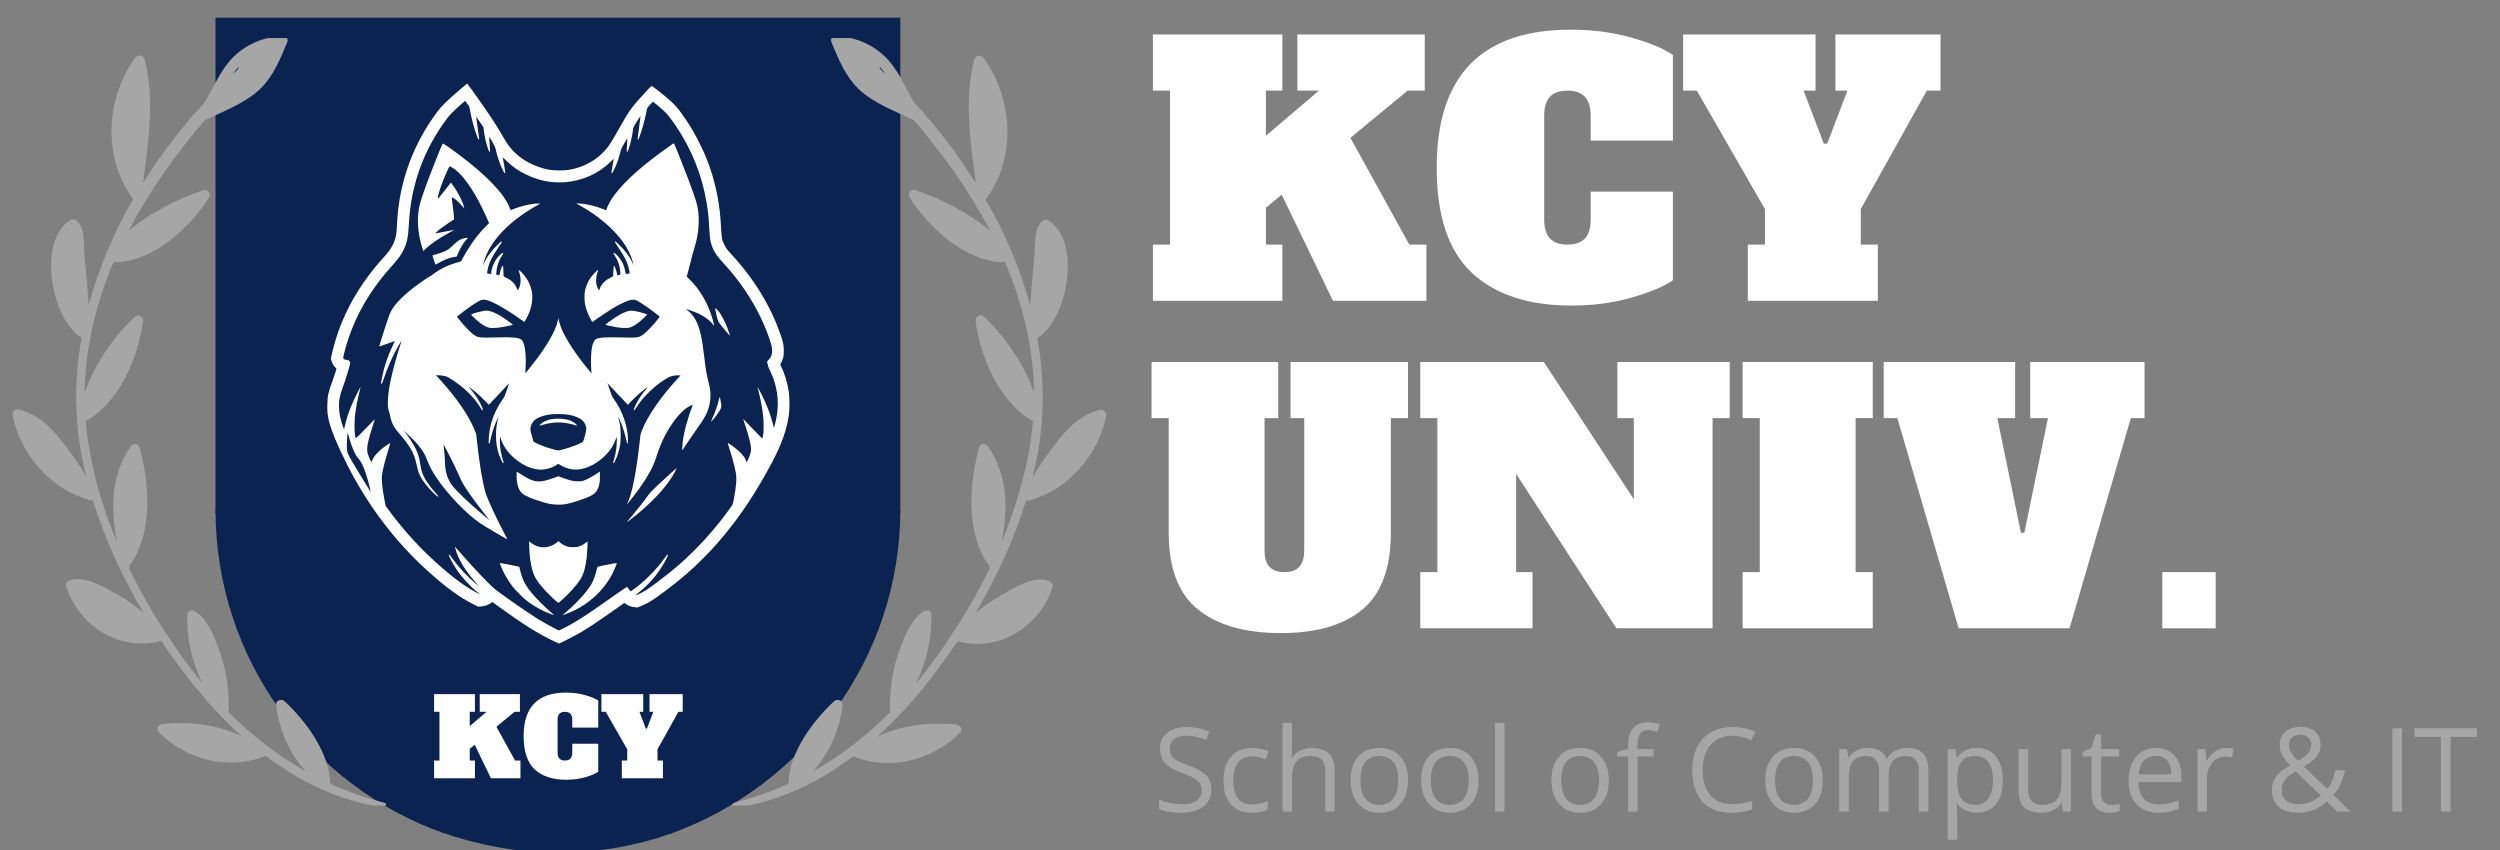 <svg xmlns="http://www.w3.org/2000/svg" xmlns:xlink="http://www.w3.org/1999/xlink" width="1000" zoomAndPan="magnify" viewBox="0 0 750 255" height="340" preserveAspectRatio="xMidYMid meet" version="1.0"><rect x="0" y="0" width="750" height="255" fill="#808080" stroke="none"/><defs><g/><clipPath id="65fb887e94"><path d="M 64.625 32 L 270.125 32 L 270.125 155 L 64.625 155 Z M 64.625 32 " clip-rule="nonzero"/></clipPath><clipPath id="e85d6f9a79"><path d="M 64.625 152 L 134 152 L 134 250 L 64.625 250 Z M 64.625 152 " clip-rule="nonzero"/></clipPath><clipPath id="00ad34f15e"><path d="M 200 152 L 270.125 152 L 270.125 251 L 200 251 Z M 200 152 " clip-rule="nonzero"/></clipPath><clipPath id="b5524db397"><path d="M 64.625 5.309 L 270.125 5.309 L 270.125 34 L 64.625 34 Z M 64.625 5.309 " clip-rule="nonzero"/></clipPath><clipPath id="2617d0ea92"><path d="M 3.484 11.422 L 116 11.422 L 116 241.672 L 3.484 241.672 Z M 3.484 11.422 " clip-rule="nonzero"/></clipPath><clipPath id="4b9addacd3"><path d="M 219 11.422 L 331.984 11.422 L 331.984 241.672 L 219 241.672 Z M 219 11.422 " clip-rule="nonzero"/></clipPath><clipPath id="137faf3431"><path d="M 98.145 25.062 L 236.895 25.062 L 236.895 193.062 L 98.145 193.062 Z M 98.145 25.062 " clip-rule="nonzero"/></clipPath></defs><g clip-path="url(#65fb887e94)"><path fill="#0a2351" d="M 64.656 32.828 L 270.094 32.828 L 270.094 154.133 L 64.656 154.133 Z M 64.656 32.828 " fill-opacity="1" fill-rule="nonzero"/></g><g clip-path="url(#e85d6f9a79)"><path fill="#0a2351" d="M 133.148 249.965 L 133.148 152.938 L 64.656 152.938 C 64.656 197.75 93.254 235.852 133.148 249.965 Z M 133.148 249.965 " fill-opacity="1" fill-rule="nonzero"/></g><path fill="#0a2351" d="M 201.602 152.938 L 132.41 152.938 L 132.41 249.676 C 143.133 253.465 155.379 255.809 167.375 255.809 C 179.375 255.809 190.918 253.75 201.602 249.965 Z M 201.602 152.938 " fill-opacity="1" fill-rule="nonzero"/><g clip-path="url(#00ad34f15e)"><path fill="#0a2351" d="M 270.094 152.938 L 200.863 152.938 L 200.863 250.211 C 240.758 236.098 270.094 197.75 270.094 152.938 Z M 270.094 152.938 " fill-opacity="1" fill-rule="nonzero"/></g><g clip-path="url(#b5524db397)"><path fill="#0a2351" d="M 64.656 4.602 L 270.094 4.602 L 270.094 33.855 L 64.656 33.855 Z M 64.656 4.602 " fill-opacity="1" fill-rule="nonzero"/></g><g clip-path="url(#2617d0ea92)"><path fill="#a6a6a6" d="M 115.301 240.812 C 109.723 239.438 104.406 237.531 99.355 235.238 C 99.289 235.105 99.223 234.973 99.094 234.844 L 99.027 234.777 C 98.766 225.723 91.742 216.273 85.375 210.367 C 84.523 209.582 82.688 210.039 82.816 211.418 C 83.734 218.766 86.688 225.918 91.676 231.367 C 83.145 226.574 75.469 220.539 68.445 213.52 C 68.578 213.32 68.641 213.059 68.641 212.797 C 68.707 206.695 67.855 200.789 65.754 195.016 C 64.246 190.883 62.277 185.434 58.207 183.27 C 57.289 182.812 56.172 183.402 56.172 184.449 C 56.043 191.602 57.551 198.754 60.832 205.055 C 59.652 203.676 58.535 202.234 57.422 200.789 C 50.332 191.473 43.969 181.301 38.785 170.672 C 38.848 170.539 38.914 170.344 38.848 170.148 C 38.785 169.949 38.785 169.754 38.719 169.555 C 38.914 169.492 39.176 169.359 39.309 169.098 C 45.871 159.387 44.82 144.953 41.867 134.191 C 41.539 132.945 39.898 132.879 39.242 133.863 C 33.207 142.656 33.141 152.758 35.109 162.602 C 31.629 154.398 28.941 145.871 27.234 137.145 C 26.512 133.469 25.988 129.793 25.723 126.184 C 25.922 126.184 26.184 126.121 26.379 125.988 C 36.027 120.148 41.41 107.156 42.918 96.461 C 43.113 95.086 41.605 93.902 40.426 95.02 C 33.73 101.449 28.48 109.125 25.395 117.785 C 25.594 104.074 28.809 90.887 34.191 78.352 C 34.387 78.551 34.715 78.68 35.043 78.68 C 46.328 78.156 57.027 68.246 62.734 59.191 C 63.391 58.145 62.277 56.633 61.094 57.027 C 52.891 59.785 45.344 63.719 38.652 69.102 C 44.82 57.289 52.695 46.203 61.488 36.031 L 61.555 36.031 C 67.133 33.277 73.629 30.98 78.156 26.582 C 82.031 22.777 84.129 17.594 86.164 12.672 C 86.82 11.098 84.852 10.246 83.672 10.965 C 83.539 10.902 83.473 10.902 83.277 10.902 C 78.223 11.492 73.762 13.461 70.086 17.004 C 66.082 20.941 64.18 26.254 61.227 30.914 C 54.469 38.195 48.297 46.266 42.918 54.863 C 44.492 42.723 46.527 29.73 43.375 17.789 C 42.984 16.348 41.211 16.348 40.488 17.398 C 31.695 29.73 30.711 47.316 39.965 59.719 C 34.125 69.824 29.531 80.648 26.578 91.672 C 26.316 86.949 25.922 82.289 25.395 77.633 C 25.066 74.547 25.723 68.379 23.035 66.215 C 22.508 65.754 21.785 65.625 21.195 65.953 C 11.023 72.121 15.422 95.609 24.215 101.121 C 24.281 101.188 24.348 101.188 24.477 101.188 C 22.969 109.715 22.441 118.312 23.164 126.973 L 23.164 127.039 C 23.164 127.168 23.164 127.301 23.23 127.434 C 23.492 130.516 23.887 133.535 24.477 136.617 C 24.871 138.785 25.395 140.883 25.922 142.984 C 23.559 138.98 20.605 134.977 17.848 131.5 C 14.633 127.434 10.828 124.219 5.707 122.84 C 4.527 122.512 3.609 123.562 3.805 124.742 C 6.301 136.551 15.223 146.855 27.035 150.07 C 27.363 150.133 27.629 150.07 27.824 149.938 C 31.434 161.684 36.684 173.102 42.984 183.73 C 40.426 181.629 37.734 179.727 34.848 178.152 C 30.973 175.988 25.527 172.641 21 174.086 C 20.211 174.348 19.621 175.199 19.883 175.988 C 23.754 187.93 35.961 195.605 48.297 192.258 L 48.363 192.258 C 51.055 196.328 53.941 200.266 56.895 204.004 C 61.555 209.977 66.805 215.75 72.578 220.934 C 65.359 217.258 56.305 216.406 48.758 217.191 C 47.512 217.324 46.723 218.766 47.707 219.75 C 55.91 227.887 68.379 231.168 79.34 226.902 C 79.469 226.84 79.535 226.773 79.602 226.707 C 90.035 234.582 101.914 240.355 115.039 242.191 C 115.828 242.453 116.285 241.078 115.301 240.812 Z M 71.727 19.891 C 71.531 20.285 71.398 20.613 71.203 21.004 C 70.742 21.398 70.281 21.793 69.824 22.254 C 70.414 21.398 71.07 20.613 71.727 19.891 Z M 71.727 19.891 " fill-opacity="1" fill-rule="nonzero"/></g><g clip-path="url(#4b9addacd3)"><path fill="#a6a6a6" d="M 220.629 242.324 C 233.754 240.484 245.633 234.711 256.066 226.84 C 256.133 226.902 256.266 226.969 256.328 227.035 C 267.289 231.301 279.758 228.02 287.961 219.883 C 288.945 218.898 288.156 217.457 286.91 217.324 C 279.43 216.602 270.309 217.457 263.09 221.062 C 268.863 215.879 274.113 210.172 278.773 204.137 C 281.727 200.328 284.547 196.395 287.305 192.391 L 287.371 192.391 C 299.707 195.672 311.914 188.059 315.785 176.117 C 316.047 175.266 315.457 174.477 314.672 174.215 C 310.141 172.707 304.695 176.051 300.824 178.285 C 297.938 179.922 295.246 181.762 292.688 183.859 C 298.984 173.164 304.234 161.812 307.844 150.07 C 308.043 150.199 308.305 150.266 308.633 150.199 C 320.445 146.984 329.371 136.684 331.863 124.875 C 332.125 123.758 331.141 122.707 329.961 122.969 C 324.844 124.281 321.102 127.496 317.82 131.633 C 315.062 135.109 312.109 139.113 309.75 143.113 C 310.273 141.016 310.734 138.848 311.191 136.75 C 311.781 133.664 312.176 130.648 312.438 127.562 C 312.504 127.434 312.504 127.301 312.504 127.168 L 312.504 127.105 C 313.227 118.508 312.703 109.848 311.191 101.316 C 311.258 101.316 311.324 101.254 311.453 101.254 C 320.25 95.742 324.645 72.25 314.473 66.082 C 313.883 65.688 313.16 65.887 312.637 66.344 C 309.945 68.574 310.602 74.68 310.273 77.762 C 309.75 82.422 309.355 87.145 309.094 91.805 C 306.141 80.715 301.48 69.953 295.703 59.848 C 304.957 47.449 303.973 29.863 295.18 17.461 C 294.457 16.414 292.621 16.414 292.293 17.855 C 289.141 29.797 291.176 42.789 292.75 54.93 C 287.371 46.332 281.203 38.262 274.375 30.914 C 271.488 26.254 269.586 20.941 265.516 17.004 C 261.844 13.461 257.379 11.492 252.328 10.902 C 252.195 10.902 252.062 10.902 251.934 10.965 C 250.75 10.246 248.848 11.098 249.438 12.672 C 251.473 17.594 253.574 22.777 257.445 26.582 C 261.973 30.98 268.469 33.277 274.047 36.031 L 274.113 36.031 C 282.906 46.203 290.781 57.289 296.953 69.102 C 290.258 63.719 282.711 59.785 274.508 57.027 C 273.262 56.633 272.211 58.145 272.867 59.191 C 278.512 68.184 289.273 78.156 300.562 78.68 C 300.891 78.68 301.152 78.551 301.414 78.352 C 306.73 90.887 310.012 104.074 310.207 117.785 C 307.125 109.125 301.875 101.449 295.18 95.02 C 294 93.902 292.488 95.086 292.688 96.461 C 294.195 107.156 299.578 120.148 309.223 125.988 C 309.484 126.121 309.684 126.184 309.879 126.184 C 309.617 129.793 309.094 133.469 308.371 137.145 C 306.598 145.805 303.906 154.336 300.496 162.602 C 302.465 152.695 302.398 142.656 296.359 133.863 C 295.703 132.879 294.062 132.945 293.734 134.191 C 290.781 144.953 289.734 159.453 296.297 169.098 C 296.492 169.359 296.688 169.492 296.887 169.555 C 296.82 169.754 296.82 169.949 296.754 170.148 C 296.688 170.344 296.754 170.539 296.82 170.672 C 291.637 181.367 285.203 191.473 278.184 200.789 C 277.066 202.234 275.953 203.676 274.77 205.055 C 277.984 198.754 279.496 191.602 279.43 184.449 C 279.43 183.402 278.312 182.812 277.395 183.27 C 273.391 185.434 271.422 190.883 269.848 195.016 C 267.75 200.723 266.895 206.695 266.961 212.797 C 266.961 213.059 267.027 213.32 267.156 213.52 C 260.203 220.539 252.457 226.574 243.926 231.367 C 248.914 225.918 251.934 218.766 252.785 211.418 C 252.984 210.039 251.078 209.582 250.227 210.367 C 243.859 216.273 236.84 225.723 236.578 234.777 L 236.512 234.844 C 236.379 234.973 236.312 235.105 236.25 235.238 C 231.195 237.531 225.879 239.371 220.301 240.812 C 219.188 241.078 219.645 242.453 220.629 242.324 Z M 265.648 22.188 C 265.188 21.793 264.73 21.398 264.27 20.941 C 264.074 20.547 263.941 20.219 263.746 19.891 C 264.402 20.613 265.059 21.398 265.648 22.188 Z M 265.648 22.188 " fill-opacity="1" fill-rule="nonzero"/></g><g clip-path="url(#137faf3431)"><path fill="#ffffff" d="M 138.137 26.746 C 133.945 30.344 132.48 31.789 131.059 33.703 C 124.195 42.973 120.223 53.441 119.262 64.785 C 119.211 65.355 119.133 66.652 119.082 67.672 C 118.988 69.684 118.859 70.652 118.516 71.785 C 118.055 73.324 117.121 74.93 115.895 76.312 C 114.172 78.238 113.023 79.57 112.27 80.504 C 109.039 84.488 106.117 89.051 104.098 93.277 C 101.867 97.906 100.551 101.77 99.316 107.215 C 99.246 107.5 99.273 107.68 99.461 108.246 C 99.777 109.199 99.984 109.562 100.496 110.129 L 100.941 110.617 L 100.574 111.836 C 100.367 112.508 100.035 113.52 99.82 114.086 C 98.469 117.754 98.262 118.656 98.203 121.285 C 98.148 123.312 98.219 124.137 98.578 125.855 C 99.152 128.652 101.27 133.758 104.336 139.77 C 110.488 151.809 118.465 162.34 128.062 171.059 C 133.648 176.133 137.836 179.199 142.062 181.305 L 143.457 182 L 144.176 181.949 C 145.41 181.855 146.312 181.562 147.203 180.945 L 147.699 180.609 L 149.523 181.922 C 156.969 187.316 161.383 190.082 166.25 192.41 C 167.004 192.77 167.672 193.062 167.73 193.062 C 167.91 193.062 172.297 190.82 173.66 190.031 C 176.195 188.57 178.434 187.094 183.383 183.633 C 185.176 182.379 186.785 181.246 186.965 181.117 L 187.301 180.883 L 187.91 181.297 C 188.715 181.828 189.332 182.051 190.367 182.164 L 191.215 182.258 L 192.312 181.812 C 194.445 180.961 195.918 180.035 199.785 177.129 C 204.512 173.574 207.555 170.938 211.316 167.117 C 213.543 164.848 214.461 163.852 216.25 161.758 C 221.984 155.031 226.902 147.637 231.727 138.48 C 234.586 133.051 236.094 128.723 236.695 124.223 C 236.891 122.695 236.891 119.414 236.688 117.875 C 236.336 115.152 235.445 112.164 234.355 110 L 234.055 109.391 L 234.441 108.609 C 235.039 107.379 235.137 106.934 235.137 105.285 C 235.137 103.602 234.988 102.844 234.285 100.758 C 231.281 91.895 226.277 83.691 219.223 76.074 C 218.102 74.863 217.758 74.398 217.27 73.375 C 216.559 71.926 216.473 71.367 216.242 67.148 C 215.969 62.105 215.113 57.211 213.629 52.316 C 212.723 49.293 211.625 46.543 210.074 43.398 C 208.523 40.258 207.527 38.523 205.754 35.887 C 203.434 32.422 202.293 31.145 199.355 28.723 C 197.746 27.391 195.688 25.82 195.516 25.785 C 195.43 25.777 195.035 26.129 194.531 26.676 C 189.605 31.977 188.801 33.066 185.91 38.246 C 184.516 40.754 183.246 42.875 182.613 43.777 C 181.996 44.656 180.473 46.262 179.59 46.973 C 176.949 49.102 173.926 50.434 170.488 50.977 C 169.051 51.199 166.207 51.172 164.793 50.926 C 161.543 50.348 158.039 48.785 155.719 46.887 C 153.629 45.18 152.281 43.512 150.699 40.652 C 149.496 38.496 147.434 35.309 144.691 31.367 C 142.984 28.91 140.219 25.07 140.148 25.062 C 140.125 25.062 139.215 25.82 138.137 26.746 Z M 140.262 31.23 L 140.777 31.941 L 141.109 33.602 C 141.605 36.117 142.113 38.023 142.891 40.266 C 143.391 41.707 143.477 41.898 143.629 41.848 C 143.699 41.812 143.758 41.727 143.758 41.648 C 143.758 41.562 143.57 40.145 143.328 38.496 C 143.098 36.848 142.891 35.395 142.875 35.266 C 142.859 35.137 142.875 35.051 142.91 35.078 C 142.953 35.102 143.441 35.809 144.008 36.648 L 145.035 38.18 L 145.172 39.285 C 145.43 41.34 145.906 43.348 146.508 44.91 C 146.703 45.438 146.789 45.566 146.91 45.531 C 147.047 45.496 147.055 45.41 146.961 44.277 C 146.781 41.965 146.738 40.996 146.824 41.082 C 146.867 41.125 147.27 41.805 147.715 42.586 C 148.395 43.754 148.555 44.121 148.676 44.688 C 149.172 46.992 150.02 49.422 150.93 51.191 C 151.281 51.887 151.469 52.074 151.59 51.867 C 151.633 51.809 151.008 48.074 150.836 47.281 C 150.809 47.195 151.305 47.617 151.922 48.227 C 153.703 49.973 155.383 51.156 157.594 52.246 C 161.406 54.121 165.023 54.891 169 54.688 C 174.344 54.41 179.398 52.223 183.145 48.555 C 183.676 48.031 184.113 47.645 184.113 47.695 C 184.105 47.738 183.941 48.691 183.734 49.801 C 183.383 51.738 183.367 51.938 183.617 51.945 C 183.711 51.945 184.234 50.957 184.68 49.93 C 185.211 48.691 185.75 47.066 186.094 45.703 C 186.324 44.738 186.426 44.484 186.941 43.613 C 187.258 43.074 187.668 42.359 187.848 42.043 C 188.062 41.664 188.191 41.512 188.207 41.605 C 188.227 41.684 188.176 42.574 188.098 43.598 C 187.977 45.125 187.977 45.453 188.07 45.512 C 188.234 45.617 188.285 45.531 188.621 44.594 C 189.195 42.988 189.699 40.719 189.906 38.812 C 189.949 38.34 190.043 38.117 190.523 37.312 C 191.301 35.98 192.113 34.793 192.148 34.949 C 192.156 35.016 191.961 36.582 191.695 38.418 C 191.234 41.707 191.223 41.887 191.488 41.898 C 191.516 41.898 191.668 41.52 191.84 41.055 C 192.664 38.824 193.398 36.168 193.879 33.754 C 194.016 33.023 194.188 32.363 194.258 32.27 C 194.316 32.176 194.703 31.738 195.113 31.289 C 195.801 30.543 195.875 30.484 196.031 30.594 C 196.504 30.922 198.574 32.699 199.348 33.438 C 200.273 34.32 201.273 35.594 202.73 37.73 C 207.477 44.723 210.621 52.59 212 60.922 C 212.445 63.629 212.66 65.73 212.816 69.082 C 212.926 71.57 213.176 72.879 213.801 74.391 C 214.41 75.824 215.164 76.906 216.844 78.734 C 218.957 81.055 220.426 82.824 222.043 85.016 C 225.805 90.105 228.898 95.957 230.859 101.711 C 231.383 103.25 231.59 104.074 231.641 104.941 C 231.715 106.176 231.398 107.098 230.586 107.953 L 230.121 108.438 L 230.293 109.262 C 230.406 109.82 230.586 110.336 230.832 110.84 C 233.445 116.062 234.004 121.414 232.523 127.133 C 232.246 128.207 232.102 128.586 232.094 128.242 C 232.094 127.848 231.406 125.383 230.953 124.094 C 230.184 121.938 229.113 119.516 227.957 117.336 C 227.578 116.613 227.254 116.027 227.242 116.047 C 227.234 116.055 227.371 116.648 227.562 117.352 C 228.223 119.875 228.793 123.055 229 125.297 C 229.113 126.516 229.121 129.152 229.008 130.02 C 228.898 130.895 228.75 131.566 228.676 131.566 C 228.648 131.566 227.348 130.234 225.797 128.613 C 224.238 126.988 222.961 125.664 222.953 125.676 C 222.934 125.691 223.156 126.387 223.449 127.238 C 224.555 130.535 225.215 133.086 225.289 134.398 C 225.344 135.113 225.316 135.328 225.117 136.074 C 224.922 136.812 224.082 138.773 223.996 138.688 C 223.98 138.668 223.895 138.43 223.801 138.152 C 223.527 137.379 222.918 136.555 221.871 135.551 C 221.008 134.719 219.543 133.586 218.609 133.027 C 218.324 132.855 218.281 132.848 218.324 132.965 C 218.418 133.223 219.395 136.383 219.66 137.32 C 220.039 138.652 220.57 140.852 220.75 141.828 C 221.074 143.652 220.871 146.141 220.047 150.281 C 219.84 151.32 219.824 151.363 219.309 152.086 C 215.805 156.98 212.363 161.059 208.359 165.062 C 204.812 168.609 202.09 170.953 197.359 174.512 C 194.609 176.582 193.504 177.312 192.125 177.988 C 190.41 178.832 190.316 178.805 191.566 177.801 C 193.605 176.168 195.277 174.492 196.77 172.578 C 198.07 170.902 199.449 168.695 200.168 167.105 C 200.426 166.539 200.453 166.445 200.332 166.402 C 200.168 166.336 200.211 166.281 199.484 167.297 C 197.992 169.375 196.629 170.953 194.762 172.801 C 192.965 174.578 191.387 175.902 189.742 177.035 L 189.152 177.43 L 188.832 176.941 C 188.652 176.668 188.414 176.355 188.293 176.246 L 188.09 176.059 L 186.418 177.184 C 185.5 177.809 184.199 178.711 183.512 179.191 C 182.828 179.672 181.344 180.711 180.215 181.512 C 176.562 184.078 173.617 185.984 170.961 187.496 C 169.898 188.098 167.852 189.113 167.688 189.113 C 167.355 189.113 163.191 186.828 160.766 185.316 C 157.559 183.305 149.387 177.57 148.008 176.348 C 146.293 174.844 142 170.285 138.41 166.18 C 137.562 165.207 136.793 164.324 136.68 164.211 L 136.492 164.016 L 136.613 164.531 C 137.297 167.504 139.695 171.453 143.012 175.07 C 143.449 175.543 143.688 175.844 143.543 175.738 C 142.18 174.77 139.062 171.738 137.59 169.957 C 137.102 169.367 136.355 168.422 135.945 167.855 C 134.777 166.273 134.797 166.293 134.668 166.41 C 134.488 166.59 135.668 168.875 136.93 170.773 C 138.504 173.145 140.938 175.809 143.082 177.516 C 143.57 177.902 143.988 178.238 144.008 178.266 C 144.125 178.367 143.293 177.965 142.457 177.508 C 138.711 175.465 134.461 172.176 129.207 167.27 C 124.738 163.098 120.145 157.883 116.477 152.84 L 115.688 151.742 L 115.328 149.879 C 114.637 146.262 114.402 143.883 114.617 142.379 C 114.859 140.723 115.57 137.922 116.605 134.59 C 116.898 133.672 117.109 132.914 117.094 132.898 C 117.078 132.879 116.656 133.137 116.168 133.465 C 113.727 135.121 112.125 136.781 111.66 138.164 C 111.523 138.559 111.457 138.668 111.387 138.59 C 111.184 138.324 110.684 137.207 110.43 136.418 C 110.188 135.688 110.145 135.441 110.145 134.742 C 110.145 133.465 110.652 131.367 111.84 127.727 C 112.191 126.652 112.469 125.762 112.449 125.75 C 112.441 125.734 111.164 127.039 109.613 128.652 C 108.07 130.262 106.777 131.547 106.734 131.504 C 106.699 131.473 106.598 131.066 106.512 130.621 C 106.309 129.488 106.309 126.258 106.512 124.523 C 106.797 122.223 107.266 119.738 107.898 117.316 C 108.062 116.68 108.184 116.148 108.164 116.133 C 108.125 116.078 107.105 118.02 106.477 119.344 C 104.758 122.996 103.961 125.312 103.258 128.645 C 103.223 128.836 103.195 128.809 103.051 128.43 C 102.133 126.043 101.688 123.906 101.688 121.859 C 101.688 119.91 101.973 118.52 102.871 116.105 C 103.402 114.672 103.82 113.355 104.559 110.891 C 105.062 109.184 105.117 108.941 105.031 108.684 C 104.875 108.211 104.617 108.039 103.926 107.953 C 102.844 107.816 102.812 107.723 103.238 106.004 C 105.578 96.625 110.109 88.207 116.992 80.438 C 119.672 77.414 120.266 76.621 121.051 75.008 C 122.125 72.809 122.457 71.16 122.68 66.977 C 123.297 55.449 127.109 44.922 134.031 35.66 C 135.027 34.332 135.695 33.652 138.359 31.266 C 139.406 30.328 139.523 30.242 139.629 30.371 C 139.695 30.449 139.98 30.836 140.262 31.23 Z M 104.645 130.922 C 105.039 132.477 105.777 134.547 106.359 135.738 C 106.797 136.625 107.043 137.012 107.523 137.543 C 108.348 138.461 109.031 139.855 109.77 142.113 C 110.309 143.746 111.242 147.285 111.184 147.457 C 111.156 147.543 111.027 147.336 108.473 143.16 C 106.082 139.254 104.781 137.02 104.438 136.254 C 104.141 135.57 104.043 134.934 104.043 133.5 C 104.055 132.062 104.234 129.789 104.344 129.91 C 104.379 129.941 104.508 130.398 104.645 130.922 Z M 104.645 130.922 " fill-opacity="1" fill-rule="nonzero"/></g><path fill="#ffffff" d="M 201.461 43.418 C 193.254 49.145 187.625 54.086 184.387 58.414 C 183.289 59.875 182.27 61.703 181.969 62.734 L 181.867 63.094 L 181.336 62.871 C 178.766 61.816 175.543 61.051 173.652 61.051 L 172.855 61.051 L 174.141 61.762 C 177.832 63.824 181.027 66.203 183.727 68.91 C 186.812 71.992 188.773 75.051 189.75 78.27 C 190.145 79.551 190.16 79.844 189.809 79 C 189.012 77.102 187.496 75.078 185.297 72.996 C 184.754 72.484 184.602 72.387 184.508 72.465 C 184.402 72.551 184.582 72.867 185.594 74.391 C 187.379 77.059 188.004 78.281 188.516 80.039 C 188.695 80.668 188.945 82.016 188.887 82.059 C 188.875 82.066 188.609 82.102 188.293 82.137 L 187.719 82.188 L 187.668 81.863 C 187.402 80.082 186.75 78.52 185.785 77.309 C 185.285 76.684 184.352 75.824 184.172 75.824 C 183.984 75.824 184.051 76.125 184.344 76.57 C 185.406 78.16 186.023 79.965 186.102 81.742 L 186.125 82.379 L 185.656 82.488 C 185.398 82.547 185.184 82.59 185.184 82.582 C 185.176 82.574 185.113 82.258 185.039 81.879 C 184.84 80.891 184.395 79.758 184.215 79.793 C 184.086 79.816 184.062 80.016 184.02 81.234 C 183.992 82.016 183.957 82.719 183.949 82.797 C 183.941 82.891 183.684 83.062 183.223 83.277 C 182.234 83.742 181.578 84.215 180.969 84.875 C 180.453 85.441 179.965 86.293 179.863 86.809 C 179.828 86.953 179.777 87.074 179.734 87.074 C 179.613 87.074 179.219 86.328 179.051 85.77 C 178.688 84.609 178.766 83.055 179.273 81.586 C 179.391 81.234 179.469 80.934 179.441 80.91 C 179.426 80.883 179.008 81.27 178.52 81.758 C 176.848 83.441 175.828 85.348 175.449 87.504 C 175.289 88.422 175.312 90.211 175.5 91.199 C 175.793 92.742 176.547 94.711 177.395 96.102 L 177.703 96.609 L 178.227 96.223 C 179.383 95.379 182.598 93.242 183.77 92.527 C 185.398 91.551 187.539 90.484 188.543 90.168 C 189.117 89.977 189.512 89.91 189.949 89.91 C 190.496 89.91 190.625 89.945 191.25 90.27 C 192.52 90.93 195.371 92.914 197.289 94.48 L 197.906 94.984 L 197.633 95.379 C 196.492 96.977 194.051 99.59 193.016 100.328 C 191.625 101.309 191.277 101.359 186.324 101.23 C 181.586 101.102 179.484 101.254 178.699 101.789 C 178.277 102.07 177.816 103.066 177.602 104.125 C 177.277 105.801 177.191 108.66 177.402 111.34 L 177.457 112.027 L 177.086 111.598 C 176.883 111.355 176.203 110.531 175.586 109.75 C 172.109 105.387 169.48 101.23 168.312 98.25 C 167.961 97.355 167.586 96.016 167.566 95.621 L 167.559 95.363 L 167.48 95.621 C 167.449 95.758 167.328 96.207 167.234 96.609 C 166.574 99.297 164.348 103.25 160.887 107.859 C 159.609 109.562 157.637 112.008 157.586 111.965 C 157.578 111.949 157.594 111.449 157.637 110.867 C 157.938 106.742 157.492 103.008 156.582 102.039 C 155.883 101.273 153.844 101.074 148.426 101.23 C 144.664 101.34 143.707 101.289 142.953 100.91 C 142.66 100.766 142.18 100.457 141.871 100.227 C 141.066 99.613 139.148 97.613 138.035 96.223 L 137.074 95.02 L 137.355 94.781 C 137.898 94.297 140.648 92.246 141.617 91.594 C 142.156 91.223 142.984 90.707 143.457 90.441 C 144.238 89.996 144.367 89.953 144.914 89.926 C 145.652 89.883 146.285 90.039 147.512 90.562 C 149.602 91.457 153.035 93.535 156.215 95.828 C 156.816 96.266 157.32 96.609 157.336 96.59 C 157.355 96.574 157.594 96.152 157.867 95.648 C 159.336 93.02 159.941 90.246 159.602 87.797 C 159.273 85.461 157.988 83.062 156.18 81.449 C 155.477 80.812 155.488 80.805 155.754 81.648 C 156.105 82.738 156.207 83.449 156.164 84.445 C 156.113 85.398 155.898 86.191 155.52 86.773 L 155.297 87.109 L 155.211 86.902 C 155.172 86.781 154.98 86.371 154.793 85.977 C 154.246 84.816 153.141 83.855 151.613 83.203 C 151.262 83.055 151.109 82.934 151.066 82.789 C 151.039 82.676 151.016 81.98 151.008 81.242 C 150.996 80.008 150.965 79.781 150.766 79.773 C 150.594 79.773 150.098 81.113 149.918 82.078 C 149.84 82.488 149.789 82.609 149.695 82.574 C 149.625 82.539 149.414 82.496 149.223 82.461 L 148.871 82.41 L 148.926 81.535 C 149.027 79.93 149.617 78.176 150.543 76.75 C 150.945 76.133 151.008 75.988 150.91 75.91 C 150.758 75.781 150.336 76.098 149.523 76.973 C 148.883 77.672 148.316 78.59 147.906 79.637 C 147.613 80.359 147.355 81.449 147.355 81.93 L 147.355 82.207 L 146.91 82.145 C 146.66 82.121 146.387 82.094 146.312 82.094 C 146.105 82.094 146.113 81.672 146.32 80.719 C 146.766 78.719 147.605 77.035 149.617 74.062 C 150.707 72.465 150.637 72.602 150.484 72.473 C 150.379 72.387 150.168 72.551 149.23 73.469 C 147.168 75.496 145.84 77.371 145.066 79.301 C 144.828 79.922 144.871 79.578 145.188 78.484 C 146.945 72.344 152.824 66.188 161.492 61.41 L 162.137 61.051 L 161.32 61.051 C 159.516 61.051 156.293 61.797 153.945 62.77 C 153.609 62.914 153.285 63.027 153.234 63.027 C 153.184 63.027 153.012 62.676 152.848 62.254 C 151.355 58.258 146.062 52.695 137.973 46.613 C 135.051 44.414 132.91 42.945 132.801 43.066 C 132.602 43.281 129.348 51.473 128.008 55.125 C 125.988 60.629 125.617 62.012 125.422 64.742 C 125.207 67.648 125.68 71.211 126.68 74.348 L 126.988 75.316 L 127.598 74.723 C 129.105 73.254 131.609 71.539 134.719 69.836 C 136.527 68.848 136.379 68.934 136.133 68.988 C 136.012 69.004 134.762 69.246 133.348 69.512 C 131.934 69.777 130.719 70.008 130.648 70.035 C 130.578 70.059 130.734 69.863 130.992 69.598 C 131.609 68.961 133.004 67.914 134.762 66.762 C 135.539 66.246 136.191 65.816 136.211 65.801 C 136.293 65.738 135.953 62.477 135.566 59.652 C 135.488 59.137 135.582 59.125 136.312 59.598 C 136.98 60.039 138.016 61.023 138.77 61.953 C 139.285 62.59 139.32 62.621 139.258 62.34 C 138.906 60.629 137.355 57.57 135.754 55.441 L 135.258 54.781 L 133.32 57.27 C 131.875 59.125 131.367 59.719 131.352 59.59 C 131.281 59.168 131.684 57.633 132.371 55.656 C 133.047 53.723 134.719 49.887 134.891 49.887 C 135.043 49.887 136.293 50.633 136.715 50.977 C 139.688 53.406 142.875 58.312 145.941 65.172 L 146.73 66.934 L 145.695 67.965 C 143.363 70.266 140.945 73.609 138.84 77.422 L 138.266 78.461 L 137.777 78.57 C 136.938 78.762 135.23 79.336 134.188 79.781 C 132.66 80.438 131.121 81.348 129.824 82.352 C 129.543 82.574 129.219 82.789 129.098 82.824 C 128.789 82.918 126.004 84.824 124.504 85.969 C 120.359 89.121 117.863 91.832 116.871 94.289 C 116.348 95.594 113.699 103.875 113.785 103.953 C 113.797 103.961 114.859 103.602 116.125 103.137 C 117.402 102.68 118.449 102.305 118.449 102.312 C 118.457 102.32 118.234 102.801 117.949 103.395 C 116.383 106.648 115.312 109.785 114.668 112.973 C 114.242 115.152 114.23 115.16 114.438 115.16 C 114.574 115.16 114.688 114.91 115.141 113.598 C 116.082 110.824 117.309 107.91 118.5 105.629 C 119.125 104.434 120.445 102.105 120.496 102.105 C 120.512 102.105 120.434 102.391 120.316 102.723 C 119.965 103.762 119.031 106.855 118.566 108.539 C 117.152 113.641 116.453 117.379 116.367 120.23 C 116.312 121.93 116.426 122.848 116.758 123.629 C 116.844 123.82 116.941 124.164 116.973 124.402 C 117.078 125.117 117.367 126.223 117.633 126.852 C 118.098 127.984 118.672 128.816 120.137 130.492 C 121.129 131.617 122.527 133.48 123.09 134.418 C 124 135.922 124.531 137.312 124.949 139.297 C 125.078 139.887 125.27 140.703 125.387 141.117 C 125.902 142.996 127.41 145.238 129.75 147.594 C 130.984 148.828 131.289 149.078 131.438 148.934 C 131.504 148.863 131.324 148.613 130.793 148.023 C 128.645 145.633 127.195 143.445 126.578 141.613 C 126.457 141.262 126.262 140.371 126.148 139.641 C 126.031 138.91 125.875 138.043 125.809 137.723 C 125.27 135.328 123.887 132.707 121.738 130.02 C 120.855 128.93 120.84 128.91 122.887 130.836 C 124.863 132.691 126.332 134.434 127.211 135.988 C 127.453 136.41 127.871 137.32 128.137 138.008 C 128.891 139.965 129.578 141.246 130.93 143.289 C 134.23 148.238 140.055 154.301 144.188 157.074 C 145.395 157.883 150.68 161 151.914 161.637 L 152.25 161.809 L 151.684 160.75 C 149.078 155.891 146.129 149.543 145.609 147.66 C 144.719 144.492 143.852 139.234 143.125 132.676 L 142.84 130.133 L 142.43 129.109 C 140.672 124.695 136.793 119.078 131.598 113.453 L 130.801 112.586 L 131.461 112.586 C 132.465 112.586 133.793 112.824 134.246 113.082 C 137.023 114.664 139.609 116.723 141.633 118.973 C 142.848 120.324 143.379 121.055 144.59 123.039 C 144.641 123.113 144.699 123.121 144.785 123.062 C 144.898 122.996 144.898 122.926 144.762 122.531 C 144.484 121.75 143.707 120.219 143.098 119.285 C 142.582 118.504 141.898 117.609 140.828 116.32 C 140.562 116.004 140.578 116.012 141.266 116.52 C 142.625 117.516 143.801 118.547 145.23 119.98 L 146.66 121.422 L 149.559 118.355 C 151.152 116.672 152.523 115.223 152.609 115.117 C 152.762 114.945 152.77 114.945 152.703 115.117 C 152.668 115.211 152.359 116.113 152.016 117.129 C 151.469 118.742 151.34 119.043 150.93 119.617 C 150.012 120.898 149.559 121.664 148.848 123.105 C 147.469 125.922 146.766 128.652 146.621 131.797 C 146.559 133 146.559 133.027 146.738 133.027 C 146.883 133.027 146.938 132.941 147.012 132.527 C 147.414 130.562 147.906 128.852 148.555 127.211 C 148.926 126.293 149.668 124.73 149.551 125.148 C 148.445 128.809 148.547 133.328 149.805 136.684 C 150.082 137.434 150.793 138.953 150.859 138.953 C 150.887 138.953 150.965 138.918 151.023 138.883 C 151.109 138.824 151.102 138.738 150.996 138.43 C 150.766 137.785 150.363 136.195 150.227 135.387 C 150.039 134.297 149.902 132.234 149.977 131.523 L 150.039 130.922 L 150.184 131.438 C 150.938 134.133 153.156 136.891 156.094 138.805 C 158.504 140.359 160.918 141.074 163.035 140.844 C 164.508 140.68 165.992 140.164 167.047 139.441 L 167.508 139.125 L 167.895 139.391 C 168.098 139.535 168.629 139.82 169.059 140.027 C 171.91 141.367 174.773 141.145 178.082 139.305 C 180.195 138.137 182.391 136.094 183.574 134.188 C 184 133.508 184.516 132.406 184.723 131.773 C 184.824 131.445 184.945 131.145 184.988 131.102 C 185.082 130.98 185.074 132.785 184.969 133.93 C 184.832 135.371 184.438 137.242 183.992 138.496 C 183.883 138.816 183.883 138.859 184 138.91 C 184.164 138.969 184.199 138.918 184.531 138.266 C 185.184 136.996 185.785 135.055 186.059 133.328 C 186.168 132.633 186.203 131.891 186.203 130.535 C 186.203 128.559 186.066 127.426 185.621 125.762 C 185.5 125.34 185.422 124.988 185.434 124.969 C 185.484 124.926 186.262 126.695 186.676 127.805 C 187.164 129.117 187.59 130.621 187.898 132.074 C 188.055 132.855 188.121 133.027 188.242 133.027 C 188.379 133.027 188.398 132.93 188.398 132.141 C 188.398 127.992 186.762 123.25 184.051 119.566 C 183.66 119.035 183.539 118.75 183.102 117.422 C 182.82 116.578 182.512 115.676 182.406 115.418 L 182.219 114.945 L 182.555 115.289 C 182.742 115.48 183.984 116.793 185.312 118.211 C 186.648 119.629 187.875 120.934 188.055 121.113 L 188.371 121.449 L 188.824 120.941 C 190.023 119.629 191.91 117.902 193.324 116.828 C 194.496 115.934 194.574 115.918 193.863 116.723 C 192.34 118.441 191.07 120.461 190.332 122.309 C 190.074 122.969 190.066 123.027 190.23 123.09 C 190.316 123.121 190.523 122.875 190.883 122.281 C 192.965 118.887 196.98 115.117 200.57 113.195 C 201.309 112.801 202.516 112.559 203.543 112.602 L 204.172 112.629 L 203.297 113.57 C 198.156 119.172 194.281 124.781 192.594 129.094 C 192.156 130.191 192.156 130.207 191.945 132.191 C 190.949 141.547 189.492 148.785 188.121 151.148 C 187.625 152 190.195 148.785 191.738 146.633 C 194.309 143.031 195.895 140.156 196.672 137.715 C 198.078 133.309 199.398 130.457 201.504 127.324 C 203.492 124.344 205.586 122.324 207.418 121.602 C 207.828 121.441 207.863 121.441 207.805 121.578 C 207.219 123.027 206.297 125.828 205.797 127.656 C 205.137 130.133 204.676 132.898 204.676 134.477 L 204.676 135.113 L 206.629 132.203 C 207.707 130.605 209.148 128.5 209.844 127.527 C 211.992 124.504 212.781 122.633 213.082 119.844 C 213.262 118.176 213.098 116.691 212.508 114.43 C 211.949 112.273 211.703 110.797 211.316 107.387 C 210.641 101.352 209.953 98.371 208.688 96.008 C 208.043 94.797 207.051 93.637 206.148 93.043 C 205.953 92.914 205.797 92.785 205.816 92.77 C 205.883 92.711 207.41 93.199 208.473 93.621 C 210.922 94.598 212.969 96.023 213.93 97.426 C 214.082 97.641 214.219 97.812 214.23 97.793 C 214.281 97.75 213.973 96.422 213.723 95.551 C 212.371 90.93 209.895 86.73 206.773 83.742 C 206.27 83.262 205.918 82.867 205.988 82.867 C 206.082 82.867 206.328 81.973 206.988 79.32 C 207.477 77.379 208.016 75.316 208.207 74.75 C 209.859 69.656 210.082 64.562 208.832 60.414 C 208.445 59.125 207.598 56.723 206.586 54.008 C 205.473 51.027 202.484 43.539 202.219 43.066 C 202.164 42.961 202.012 43.039 201.461 43.418 Z M 170.488 124.395 C 172.23 124.676 174.004 125.398 174.758 126.137 C 175.555 126.91 175.949 127.926 175.871 128.988 C 175.828 129.48 175.133 132.074 174.938 132.434 C 174.695 132.898 171.535 134.145 168.723 134.883 C 167.387 135.234 167.5 135.242 165.273 134.598 C 163.645 134.133 162.152 133.566 160.98 132.984 L 160.07 132.527 L 159.633 131.035 C 159.109 129.289 159.043 128.867 159.172 128.184 C 159.359 127.145 159.984 126.223 160.895 125.641 C 161.914 124.988 163.805 124.43 165.539 124.273 C 166.727 124.164 169.488 124.23 170.488 124.395 Z M 134.461 135.945 C 135.762 138.445 136.996 140.98 137.648 142.516 C 138.395 144.27 138.918 145.23 140.098 147 C 141.266 148.762 143.586 151.914 145.266 154.027 C 146.723 155.863 146.918 156.121 146.66 155.906 C 146.551 155.805 145.77 155.16 144.941 154.473 C 140.715 150.969 136.953 147.371 135.48 145.402 C 134.195 143.684 133.457 141.082 133.484 138.352 C 133.484 137.906 133.391 136.609 133.27 135.473 C 133.148 134.348 133.047 133.395 133.047 133.371 C 133.047 133.273 133.391 133.902 134.461 135.945 Z M 134.461 135.945 " fill-opacity="1" fill-rule="nonzero"/><path fill="#ffffff" d="M 166.496 125.641 C 166.027 125.676 165.332 125.77 164.953 125.848 C 163.996 126.059 162.805 126.652 162.266 127.188 C 162.031 127.426 161.836 127.656 161.836 127.691 C 161.836 127.734 162.172 127.648 162.574 127.52 C 164.363 126.91 166.855 126.594 168.543 126.758 C 169.777 126.867 171.391 127.176 172.375 127.496 C 172.762 127.613 173.102 127.691 173.129 127.656 C 173.152 127.633 172.965 127.41 172.699 127.152 C 171.836 126.336 170.387 125.785 168.82 125.684 C 168.441 125.656 167.961 125.621 167.746 125.605 C 167.535 125.59 166.977 125.605 166.496 125.641 Z M 166.496 125.641 " fill-opacity="1" fill-rule="nonzero"/><path fill="#ffffff" d="M 139.164 71.484 C 138.008 71.797 137.289 72.25 136.047 73.461 C 135.551 73.941 134.957 74.477 134.734 74.648 C 134.023 75.18 132.809 75.711 131.25 76.168 C 130.426 76.418 129.73 76.621 129.715 76.641 C 129.68 76.676 130.562 79.27 130.641 79.363 C 130.664 79.398 130.984 79.242 131.332 79.027 C 132.902 78.059 134.883 77.273 136.234 77.094 L 136.973 76.992 L 137.383 76.055 C 138.172 74.242 139.164 72.621 139.996 71.785 L 140.426 71.355 L 140.012 71.367 C 139.789 71.367 139.406 71.418 139.164 71.484 Z M 139.164 71.484 " fill-opacity="1" fill-rule="nonzero"/><path fill="#ffffff" d="M 214.633 92.941 C 214.82 94.375 215.223 95.852 215.645 96.695 C 215.848 97.098 218.504 100.293 218.926 100.629 C 219.027 100.715 218.992 100.535 218.777 99.898 C 217.801 97.02 216.449 94.34 215.367 93.141 C 215.086 92.828 214.785 92.539 214.711 92.484 C 214.57 92.418 214.562 92.453 214.633 92.941 Z M 214.633 92.941 " fill-opacity="1" fill-rule="nonzero"/><path fill="#ffffff" d="M 144.57 93.379 C 142.762 93.758 141.359 94.211 141.359 94.418 C 141.359 94.574 143.242 96.293 144.188 97.004 C 145.086 97.684 146.113 98.199 146.824 98.336 C 147.957 98.551 150.312 98.301 152.781 97.699 L 153.91 97.418 L 152.754 96.547 C 150.305 94.711 148.395 93.664 146.859 93.312 C 146.07 93.129 145.711 93.141 144.57 93.379 Z M 144.57 93.379 " fill-opacity="1" fill-rule="nonzero"/><path fill="#ffffff" d="M 188.746 93.27 C 187.301 93.551 185.211 94.676 182.785 96.48 C 182.152 96.953 181.629 97.363 181.629 97.398 C 181.629 97.477 183.555 97.93 184.84 98.156 C 186.125 98.379 187.918 98.465 188.609 98.336 C 189.758 98.129 191.414 97.047 193.176 95.363 C 193.699 94.855 194.137 94.418 194.137 94.375 C 194.137 94.254 192.047 93.613 190.898 93.398 C 189.715 93.164 189.375 93.141 188.746 93.27 Z M 188.746 93.27 " fill-opacity="1" fill-rule="nonzero"/><path fill="#ffffff" d="M 215.652 119.996 C 215.301 121.535 214.453 123.895 213.594 125.762 C 213.398 126.18 213.262 126.543 213.277 126.559 C 213.297 126.574 213.613 126.242 213.98 125.812 C 215.367 124.195 216.414 122.523 216.414 121.895 C 216.414 121.293 216.02 119.113 215.91 119.113 C 215.883 119.113 215.762 119.508 215.652 119.996 Z M 215.652 119.996 " fill-opacity="1" fill-rule="nonzero"/><path fill="#ffffff" d="M 201.207 141.977 C 198.609 144.32 195.789 147 195.07 147.809 C 194.719 148.203 194.195 148.871 193.922 149.293 C 193.348 150.152 191.105 152.977 189.348 155.059 C 188.707 155.812 188.121 156.508 188.055 156.594 C 187.848 156.859 189.785 155.418 191.137 154.293 C 196.629 149.723 200.461 145.402 202.508 141.477 C 202.809 140.895 203.031 140.414 202.988 140.414 C 202.953 140.422 202.148 141.117 201.207 141.977 Z M 201.207 141.977 " fill-opacity="1" fill-rule="nonzero"/><path fill="#ffffff" d="M 178.801 142.234 C 177.582 143.031 175.973 143.883 175.031 144.207 C 174.551 144.379 174.312 144.406 173.359 144.398 C 172.367 144.391 172.117 144.355 171.062 144.078 C 170.422 143.91 169.359 143.566 168.707 143.324 L 167.535 142.879 L 167.148 143.023 C 166.934 143.109 166.145 143.375 165.391 143.633 C 161.863 144.82 160.543 144.734 157.68 143.137 C 157.262 142.895 156.516 142.441 156.027 142.113 C 155.547 141.797 155.109 141.527 155.066 141.527 C 155.016 141.527 154.98 141.934 154.98 142.543 C 154.98 145.121 155.488 146.871 156.523 147.895 C 157.328 148.684 159.344 149.57 162.547 150.539 C 164.629 151.176 165.434 151.32 167.02 151.379 C 169.195 151.457 170.422 151.227 173.727 150.125 C 175.699 149.465 177.105 148.883 177.84 148.41 C 179.367 147.422 180.051 145.574 179.984 142.645 L 179.957 141.477 Z M 178.801 142.234 " fill-opacity="1" fill-rule="nonzero"/><path fill="#ffffff" d="M 167.234 162.59 C 164.852 164.625 161.734 164.727 159.344 162.855 L 158.727 162.367 L 158.777 164.082 C 158.836 166.164 159.016 167.871 159.352 169.527 C 159.984 172.707 160.781 174.125 163.723 177.328 C 164.688 178.375 166.949 180.523 167.363 180.773 C 167.551 180.891 167.602 180.859 168.664 179.906 C 170.816 177.965 172.863 175.695 173.961 174.039 C 175.023 172.441 175.641 170.422 176.016 167.277 C 176.145 166.238 176.34 162.484 176.273 162.418 C 176.254 162.398 176.059 162.539 175.828 162.727 C 175.203 163.25 174.465 163.672 173.703 163.922 C 173.121 164.117 172.863 164.152 171.945 164.152 C 171.055 164.16 170.773 164.125 170.234 163.965 C 169.359 163.688 168.555 163.25 167.996 162.754 L 167.523 162.332 Z M 167.234 162.59 " fill-opacity="1" fill-rule="nonzero"/><path fill="#ffffff" d="M 150.184 169.633 C 150.859 171.504 152.324 174.082 153.781 175.973 C 154.543 176.957 156.805 179.242 157.809 180.043 C 159.488 181.383 161.555 182.629 163.559 183.52 C 164.656 184 166.207 184.594 166.258 184.543 C 166.266 184.527 165.828 184.148 165.281 183.699 C 164.73 183.254 163.371 181.973 162.266 180.867 C 158.238 176.855 156.824 174.605 156 170.93 L 155.805 170.055 L 154.887 169.84 C 153.887 169.598 151.09 169.066 150.371 168.973 L 149.926 168.91 Z M 150.184 169.633 " fill-opacity="1" fill-rule="nonzero"/><path fill="#ffffff" d="M 183.34 169.176 C 181.801 169.453 179.504 169.949 179.316 170.043 C 179.238 170.086 179.133 170.355 179.066 170.664 C 178.758 172.199 178.055 174.148 177.422 175.23 C 175.973 177.695 172.836 181.125 169.52 183.863 C 169.059 184.25 168.707 184.559 168.734 184.559 C 168.871 184.559 170.293 184.02 171.305 183.582 C 176.633 181.27 181.062 177.184 183.676 172.191 C 184.121 171.324 184.84 169.684 185.012 169.117 C 185.082 168.875 185.055 168.875 183.34 169.176 Z M 183.34 169.176 " fill-opacity="1" fill-rule="nonzero"/><g fill="#ffffff" fill-opacity="1"><g transform="translate(343.83, 90.233)"><g><path d="M 78.969 -16.844 L 84.094 -16.844 L 84.094 0 L 56.062 0 L 40.672 -31.828 L 35.938 -27.938 L 35.938 -16.844 L 40.875 -16.844 L 40.875 0 L 2.047 0 L 2.047 -16.844 L 7.188 -16.844 L 7.188 -63.047 L 2.047 -63.047 L 2.047 -79.891 L 40.875 -79.891 L 40.875 -63.047 L 35.938 -63.047 L 35.938 -49.5 L 51.859 -63.047 L 45.391 -63.047 L 45.391 -79.891 L 83.594 -79.891 L 83.594 -63.047 L 78.453 -63.047 L 61.297 -48.875 Z M 78.969 -16.844 "/></g></g></g><g fill="#ffffff" fill-opacity="1"><g transform="translate(429.568, 90.233)"><g><path d="M 41.891 1.438 C 28.953 1.438 18.973 -1.848 11.953 -8.422 C 4.941 -14.992 1.438 -25.504 1.438 -39.953 C 1.438 -67.535 14.852 -81.328 41.688 -81.328 C 48.195 -81.328 54.238 -80.539 59.812 -78.969 C 65.395 -77.395 69.555 -75.648 72.297 -73.734 L 72.297 -48.062 L 47.641 -48.062 L 47.641 -55.453 C 47.641 -58.055 47.055 -59.973 45.891 -61.203 C 44.734 -62.43 42.992 -63.047 40.672 -63.047 C 38.336 -63.047 36.586 -62.43 35.422 -61.203 C 34.266 -59.973 33.688 -58.055 33.688 -55.453 L 33.688 -24.438 C 33.688 -21.832 34.266 -19.914 35.422 -18.688 C 36.586 -17.457 38.336 -16.844 40.672 -16.844 C 42.992 -16.844 44.734 -17.457 45.891 -18.688 C 47.055 -19.914 47.641 -21.832 47.641 -24.438 L 47.641 -32.75 L 72.297 -32.75 L 72.297 -6.156 C 69.484 -4.238 65.32 -2.492 59.812 -0.922 C 54.301 0.648 48.328 1.438 41.891 1.438 Z M 41.891 1.438 "/></g></g></g><g fill="#ffffff" fill-opacity="1"><g transform="translate(503.702, 90.233)"><g><path d="M 46.922 -79.891 L 78.453 -79.891 L 78.453 -63.047 L 74.344 -63.047 L 54.531 -27.516 L 54.531 -16.844 L 59.656 -16.844 L 59.656 0 L 20.641 0 L 20.641 -16.844 L 25.781 -16.844 L 25.781 -27.516 L 5.344 -63.047 L 1.234 -63.047 L 1.234 -79.891 L 40.969 -79.891 L 40.969 -63.047 L 37.375 -63.047 L 43.438 -47.141 L 44.469 -47.141 L 50.516 -63.047 L 46.922 -63.047 Z M 46.922 -79.891 "/></g></g></g><g fill="#ffffff" fill-opacity="1"><g transform="translate(343.83, 188.483)"><g><path d="M 40.453 1.438 C 29.711 1.438 21.414 -0.922 15.562 -5.641 C 9.707 -10.367 6.781 -18.039 6.781 -28.656 L 6.781 -63.047 L 1.641 -63.047 L 1.641 -79.891 L 39.641 -79.891 L 39.641 -63.047 L 35.531 -63.047 L 35.531 -23.406 C 35.531 -21.156 36.023 -19.5 37.016 -18.438 C 38.016 -17.375 39.504 -16.844 41.484 -16.844 C 43.473 -16.844 44.961 -17.375 45.953 -18.438 C 46.941 -19.5 47.438 -21.156 47.438 -23.406 L 47.438 -63.047 L 43.328 -63.047 L 43.328 -79.891 L 78.562 -79.891 L 78.562 -63.047 L 73.422 -63.047 L 73.422 -28.656 C 73.422 -18.039 70.578 -10.367 64.891 -5.641 C 59.211 -0.922 51.066 1.438 40.453 1.438 Z M 40.453 1.438 "/></g></g></g><g fill="#ffffff" fill-opacity="1"><g transform="translate(424.023, 188.483)"><g><path d="M 61.203 -79.891 L 94.891 -79.891 L 94.891 -63.047 L 89.75 -63.047 L 89.75 0 L 60.891 0 L 30.812 -46.312 L 30.812 -16.844 L 35.734 -16.844 L 35.734 0 L 2.047 0 L 2.047 -16.844 L 7.188 -16.844 L 7.188 -63.047 L 2.047 -63.047 L 2.047 -79.891 L 39.125 -79.891 L 66.125 -38.719 L 66.125 -63.047 L 61.203 -63.047 Z M 61.203 -79.891 "/></g></g></g><g fill="#ffffff" fill-opacity="1"><g transform="translate(520.747, 188.483)"><g><path d="M 2.047 0 L 2.047 -16.844 L 7.188 -16.844 L 7.188 -63.047 L 2.047 -63.047 L 2.047 -79.891 L 41.078 -79.891 L 41.078 -63.047 L 35.938 -63.047 L 35.938 -16.844 L 41.078 -16.844 L 41.078 0 Z M 2.047 0 "/></g></g></g><g fill="#ffffff" fill-opacity="1"><g transform="translate(563.873, 188.483)"><g><path d="M 45.188 -79.891 L 79.484 -79.891 L 79.484 -63.047 L 75.375 -63.047 L 56.984 0 L 23.719 0 L 5.344 -63.047 L 1.234 -63.047 L 1.234 -79.891 L 40.672 -79.891 L 40.672 -63.047 L 35.328 -63.047 L 42.406 -28.656 L 43.438 -28.656 L 50.516 -63.047 L 45.188 -63.047 Z M 45.188 -79.891 "/></g></g></g><g fill="#ffffff" fill-opacity="1"><g transform="translate(644.579, 188.483)"><g><path d="M 4.109 0 L 4.109 -16.844 L 20.125 -16.844 L 20.125 0 Z M 4.109 0 "/></g></g></g><g fill="#a6a6a6" fill-opacity="1"><g transform="translate(345.868, 243.479)"><g><path d="M 17.547 -6.656 C 17.547 -4.457 16.75 -2.738 15.156 -1.5 C 13.562 -0.27 11.395 0.344 8.656 0.344 C 5.688 0.344 3.406 -0.035 1.812 -0.797 L 1.812 -3.609 C 2.844 -3.172 3.961 -2.828 5.172 -2.578 C 6.379 -2.328 7.578 -2.203 8.766 -2.203 C 10.703 -2.203 12.16 -2.566 13.141 -3.297 C 14.117 -4.035 14.609 -5.062 14.609 -6.375 C 14.609 -7.25 14.43 -7.961 14.078 -8.516 C 13.734 -9.066 13.156 -9.57 12.344 -10.031 C 11.531 -10.5 10.289 -11.031 8.625 -11.625 C 6.289 -12.457 4.625 -13.441 3.625 -14.578 C 2.633 -15.723 2.141 -17.219 2.141 -19.062 C 2.141 -20.988 2.863 -22.52 4.312 -23.656 C 5.758 -24.789 7.676 -25.359 10.062 -25.359 C 12.539 -25.359 14.828 -24.906 16.922 -24 L 16.016 -21.469 C 13.953 -22.332 11.941 -22.766 9.984 -22.766 C 8.453 -22.766 7.25 -22.43 6.375 -21.766 C 5.508 -21.109 5.078 -20.191 5.078 -19.016 C 5.078 -18.148 5.234 -17.441 5.547 -16.891 C 5.867 -16.336 6.41 -15.828 7.172 -15.359 C 7.93 -14.898 9.094 -14.395 10.656 -13.844 C 13.281 -12.906 15.082 -11.898 16.062 -10.828 C 17.051 -9.754 17.547 -8.363 17.547 -6.656 Z M 17.547 -6.656 "/></g></g></g><g fill="#a6a6a6" fill-opacity="1"><g transform="translate(365.078, 243.479)"><g><path d="M 10.5 0.344 C 7.789 0.344 5.691 -0.488 4.203 -2.156 C 2.711 -3.832 1.969 -6.195 1.969 -9.25 C 1.969 -12.383 2.723 -14.805 4.234 -16.516 C 5.742 -18.234 7.895 -19.094 10.688 -19.094 C 11.594 -19.094 12.492 -18.992 13.391 -18.797 C 14.297 -18.598 15.004 -18.367 15.516 -18.109 L 14.641 -15.703 C 14.016 -15.953 13.332 -16.16 12.594 -16.328 C 11.852 -16.492 11.195 -16.578 10.625 -16.578 C 6.812 -16.578 4.906 -14.145 4.906 -9.281 C 4.906 -6.977 5.367 -5.211 6.297 -3.984 C 7.234 -2.754 8.613 -2.141 10.438 -2.141 C 12 -2.141 13.598 -2.473 15.234 -3.141 L 15.234 -0.641 C 13.984 0.016 12.406 0.344 10.5 0.344 Z M 10.5 0.344 "/></g></g></g><g fill="#a6a6a6" fill-opacity="1"><g transform="translate(381.741, 243.479)"><g><path d="M 15.844 0 L 15.844 -12.125 C 15.844 -13.656 15.492 -14.797 14.797 -15.547 C 14.098 -16.297 13.008 -16.672 11.531 -16.672 C 9.551 -16.672 8.109 -16.133 7.203 -15.062 C 6.297 -14 5.844 -12.242 5.844 -9.797 L 5.844 0 L 3.016 0 L 3.016 -26.609 L 5.844 -26.609 L 5.844 -18.562 C 5.844 -17.594 5.801 -16.785 5.719 -16.141 L 5.891 -16.141 C 6.441 -17.047 7.234 -17.758 8.266 -18.281 C 9.297 -18.801 10.473 -19.062 11.797 -19.062 C 14.086 -19.062 15.805 -18.516 16.953 -17.422 C 18.098 -16.328 18.672 -14.598 18.672 -12.234 L 18.672 0 Z M 15.844 0 "/></g></g></g><g fill="#a6a6a6" fill-opacity="1"><g transform="translate(403.223, 243.479)"><g><path d="M 19.188 -9.391 C 19.188 -6.336 18.414 -3.953 16.875 -2.234 C 15.344 -0.516 13.219 0.344 10.5 0.344 C 8.82 0.344 7.332 -0.047 6.031 -0.828 C 4.738 -1.617 3.738 -2.75 3.031 -4.219 C 2.32 -5.695 1.969 -7.422 1.969 -9.391 C 1.969 -12.441 2.727 -14.82 4.25 -16.531 C 5.781 -18.238 7.906 -19.094 10.625 -19.094 C 13.25 -19.094 15.332 -18.219 16.875 -16.469 C 18.414 -14.727 19.188 -12.367 19.188 -9.391 Z M 4.906 -9.391 C 4.906 -6.992 5.383 -5.164 6.344 -3.906 C 7.301 -2.656 8.711 -2.031 10.578 -2.031 C 12.43 -2.031 13.836 -2.656 14.797 -3.906 C 15.766 -5.156 16.25 -6.984 16.25 -9.391 C 16.25 -11.773 15.766 -13.582 14.797 -14.812 C 13.836 -16.051 12.414 -16.672 10.531 -16.672 C 8.676 -16.672 7.273 -16.062 6.328 -14.844 C 5.379 -13.625 4.906 -11.805 4.906 -9.391 Z M 4.906 -9.391 "/></g></g></g><g fill="#a6a6a6" fill-opacity="1"><g transform="translate(424.364, 243.479)"><g><path d="M 19.188 -9.391 C 19.188 -6.336 18.414 -3.953 16.875 -2.234 C 15.344 -0.516 13.219 0.344 10.5 0.344 C 8.82 0.344 7.332 -0.047 6.031 -0.828 C 4.738 -1.617 3.738 -2.75 3.031 -4.219 C 2.32 -5.695 1.969 -7.422 1.969 -9.391 C 1.969 -12.441 2.727 -14.82 4.25 -16.531 C 5.781 -18.238 7.906 -19.094 10.625 -19.094 C 13.25 -19.094 15.332 -18.219 16.875 -16.469 C 18.414 -14.727 19.188 -12.367 19.188 -9.391 Z M 4.906 -9.391 C 4.906 -6.992 5.383 -5.164 6.344 -3.906 C 7.301 -2.656 8.711 -2.031 10.578 -2.031 C 12.43 -2.031 13.836 -2.656 14.797 -3.906 C 15.766 -5.156 16.25 -6.984 16.25 -9.391 C 16.25 -11.773 15.766 -13.582 14.797 -14.812 C 13.836 -16.051 12.414 -16.672 10.531 -16.672 C 8.676 -16.672 7.273 -16.062 6.328 -14.844 C 5.379 -13.625 4.906 -11.805 4.906 -9.391 Z M 4.906 -9.391 "/></g></g></g><g fill="#a6a6a6" fill-opacity="1"><g transform="translate(445.505, 243.479)"><g><path d="M 5.844 0 L 3.016 0 L 3.016 -26.609 L 5.844 -26.609 Z M 5.844 0 "/></g></g></g><g fill="#a6a6a6" fill-opacity="1"><g transform="translate(454.357, 243.479)"><g/></g></g><g fill="#a6a6a6" fill-opacity="1"><g transform="translate(463.449, 243.479)"><g><path d="M 19.188 -9.391 C 19.188 -6.336 18.414 -3.953 16.875 -2.234 C 15.344 -0.516 13.219 0.344 10.5 0.344 C 8.82 0.344 7.332 -0.047 6.031 -0.828 C 4.738 -1.617 3.738 -2.75 3.031 -4.219 C 2.32 -5.695 1.969 -7.422 1.969 -9.391 C 1.969 -12.441 2.727 -14.82 4.25 -16.531 C 5.781 -18.238 7.906 -19.094 10.625 -19.094 C 13.25 -19.094 15.332 -18.219 16.875 -16.469 C 18.414 -14.727 19.188 -12.367 19.188 -9.391 Z M 4.906 -9.391 C 4.906 -6.992 5.383 -5.164 6.344 -3.906 C 7.301 -2.656 8.711 -2.031 10.578 -2.031 C 12.43 -2.031 13.836 -2.656 14.797 -3.906 C 15.766 -5.156 16.25 -6.984 16.25 -9.391 C 16.25 -11.773 15.766 -13.582 14.797 -14.812 C 13.836 -16.051 12.414 -16.672 10.531 -16.672 C 8.676 -16.672 7.273 -16.062 6.328 -14.844 C 5.379 -13.625 4.906 -11.805 4.906 -9.391 Z M 4.906 -9.391 "/></g></g></g><g fill="#a6a6a6" fill-opacity="1"><g transform="translate(484.59, 243.479)"><g><path d="M 11.453 -16.547 L 6.688 -16.547 L 6.688 0 L 3.844 0 L 3.844 -16.547 L 0.5 -16.547 L 0.5 -17.828 L 3.844 -18.844 L 3.844 -19.891 C 3.844 -24.492 5.859 -26.797 9.891 -26.797 C 10.879 -26.797 12.039 -26.598 13.375 -26.203 L 12.641 -23.938 C 11.547 -24.281 10.609 -24.453 9.828 -24.453 C 8.766 -24.453 7.973 -24.098 7.453 -23.391 C 6.941 -22.68 6.688 -21.539 6.688 -19.969 L 6.688 -18.75 L 11.453 -18.75 Z M 11.453 -16.547 "/></g></g></g><g fill="#a6a6a6" fill-opacity="1"><g transform="translate(496.451, 243.479)"><g/></g></g><g fill="#a6a6a6" fill-opacity="1"><g transform="translate(505.543, 243.479)"><g><path d="M 14.141 -22.766 C 11.398 -22.766 9.234 -21.848 7.641 -20.016 C 6.047 -18.191 5.25 -15.688 5.25 -12.5 C 5.25 -9.227 6.016 -6.695 7.547 -4.906 C 9.086 -3.125 11.273 -2.234 14.109 -2.234 C 15.859 -2.234 17.848 -2.551 20.078 -3.188 L 20.078 -0.641 C 18.348 0.016 16.211 0.344 13.672 0.344 C 9.984 0.344 7.141 -0.77 5.141 -3 C 3.141 -5.238 2.141 -8.414 2.141 -12.531 C 2.141 -15.113 2.617 -17.375 3.578 -19.312 C 4.547 -21.25 5.938 -22.738 7.75 -23.781 C 9.57 -24.832 11.719 -25.359 14.188 -25.359 C 16.801 -25.359 19.094 -24.883 21.062 -23.938 L 19.828 -21.438 C 17.93 -22.32 16.035 -22.766 14.141 -22.766 Z M 14.141 -22.766 "/></g></g></g><g fill="#a6a6a6" fill-opacity="1"><g transform="translate(527.624, 243.479)"><g><path d="M 19.188 -9.391 C 19.188 -6.336 18.414 -3.953 16.875 -2.234 C 15.344 -0.516 13.219 0.344 10.5 0.344 C 8.82 0.344 7.332 -0.047 6.031 -0.828 C 4.738 -1.617 3.738 -2.75 3.031 -4.219 C 2.32 -5.695 1.969 -7.422 1.969 -9.391 C 1.969 -12.441 2.727 -14.82 4.25 -16.531 C 5.781 -18.238 7.906 -19.094 10.625 -19.094 C 13.25 -19.094 15.332 -18.219 16.875 -16.469 C 18.414 -14.727 19.188 -12.367 19.188 -9.391 Z M 4.906 -9.391 C 4.906 -6.992 5.383 -5.164 6.344 -3.906 C 7.301 -2.656 8.711 -2.031 10.578 -2.031 C 12.43 -2.031 13.836 -2.656 14.797 -3.906 C 15.766 -5.156 16.25 -6.984 16.25 -9.391 C 16.25 -11.773 15.766 -13.582 14.797 -14.812 C 13.836 -16.051 12.414 -16.672 10.531 -16.672 C 8.676 -16.672 7.273 -16.062 6.328 -14.844 C 5.379 -13.625 4.906 -11.805 4.906 -9.391 Z M 4.906 -9.391 "/></g></g></g><g fill="#a6a6a6" fill-opacity="1"><g transform="translate(548.764, 243.479)"><g><path d="M 26.906 0 L 26.906 -12.203 C 26.906 -13.691 26.582 -14.805 25.938 -15.547 C 25.301 -16.297 24.312 -16.672 22.969 -16.672 C 21.207 -16.672 19.906 -16.16 19.062 -15.141 C 18.219 -14.129 17.797 -12.57 17.797 -10.469 L 17.797 0 L 14.953 0 L 14.953 -12.203 C 14.953 -13.691 14.629 -14.805 13.984 -15.547 C 13.348 -16.297 12.352 -16.672 11 -16.672 C 9.219 -16.672 7.91 -16.141 7.078 -15.078 C 6.254 -14.016 5.844 -12.266 5.844 -9.828 L 5.844 0 L 3.016 0 L 3.016 -18.75 L 5.312 -18.75 L 5.781 -16.188 L 5.922 -16.188 C 6.453 -17.094 7.203 -17.801 8.172 -18.312 C 9.148 -18.832 10.242 -19.094 11.453 -19.094 C 14.391 -19.094 16.305 -18.031 17.203 -15.906 L 17.344 -15.906 C 17.906 -16.883 18.711 -17.66 19.766 -18.234 C 20.828 -18.805 22.039 -19.094 23.406 -19.094 C 25.52 -19.094 27.102 -18.547 28.156 -17.453 C 29.219 -16.367 29.75 -14.629 29.75 -12.234 L 29.75 0 Z M 26.906 0 "/></g></g></g><g fill="#a6a6a6" fill-opacity="1"><g transform="translate(581.321, 243.479)"><g><path d="M 11.734 0.344 C 10.516 0.344 9.398 0.117 8.391 -0.328 C 7.379 -0.785 6.531 -1.477 5.844 -2.406 L 5.641 -2.406 C 5.773 -1.312 5.844 -0.273 5.844 0.703 L 5.844 8.422 L 3.016 8.422 L 3.016 -18.75 L 5.312 -18.75 L 5.719 -16.188 L 5.844 -16.188 C 6.57 -17.207 7.422 -17.945 8.391 -18.406 C 9.367 -18.863 10.484 -19.094 11.734 -19.094 C 14.223 -19.094 16.141 -18.238 17.484 -16.531 C 18.836 -14.832 19.516 -12.453 19.516 -9.391 C 19.516 -6.305 18.828 -3.91 17.453 -2.203 C 16.078 -0.504 14.172 0.344 11.734 0.344 Z M 11.328 -16.672 C 9.41 -16.672 8.023 -16.141 7.172 -15.078 C 6.316 -14.023 5.875 -12.344 5.844 -10.031 L 5.844 -9.391 C 5.844 -6.754 6.281 -4.867 7.156 -3.734 C 8.039 -2.598 9.453 -2.031 11.391 -2.031 C 13.016 -2.031 14.285 -2.688 15.203 -4 C 16.117 -5.312 16.578 -7.117 16.578 -9.422 C 16.578 -11.766 16.117 -13.555 15.203 -14.797 C 14.285 -16.047 12.992 -16.672 11.328 -16.672 Z M 11.328 -16.672 "/></g></g></g><g fill="#a6a6a6" fill-opacity="1"><g transform="translate(602.77, 243.479)"><g><path d="M 5.672 -18.75 L 5.672 -6.578 C 5.672 -5.055 6.02 -3.914 6.719 -3.156 C 7.414 -2.406 8.504 -2.031 9.984 -2.031 C 11.953 -2.031 13.391 -2.566 14.297 -3.641 C 15.203 -4.711 15.656 -6.461 15.656 -8.891 L 15.656 -18.75 L 18.484 -18.75 L 18.484 0 L 16.141 0 L 15.734 -2.516 L 15.578 -2.516 C 14.992 -1.586 14.188 -0.879 13.156 -0.391 C 12.125 0.098 10.945 0.344 9.625 0.344 C 7.344 0.344 5.633 -0.195 4.5 -1.281 C 3.375 -2.363 2.812 -4.098 2.812 -6.484 L 2.812 -18.75 Z M 5.672 -18.75 "/></g></g></g><g fill="#a6a6a6" fill-opacity="1"><g transform="translate(624.252, 243.479)"><g><path d="M 9.062 -2 C 9.562 -2 10.047 -2.035 10.516 -2.109 C 10.984 -2.18 11.352 -2.258 11.625 -2.344 L 11.625 -0.172 C 11.32 -0.023 10.867 0.094 10.266 0.188 C 9.672 0.289 9.133 0.344 8.656 0.344 C 5.031 0.344 3.219 -1.566 3.219 -5.391 L 3.219 -16.547 L 0.531 -16.547 L 0.531 -17.906 L 3.219 -19.094 L 4.406 -23.094 L 6.062 -23.094 L 6.062 -18.75 L 11.5 -18.75 L 11.5 -16.547 L 6.062 -16.547 L 6.062 -5.516 C 6.062 -4.379 6.328 -3.508 6.859 -2.906 C 7.391 -2.301 8.125 -2 9.062 -2 Z M 9.062 -2 "/></g></g></g><g fill="#a6a6a6" fill-opacity="1"><g transform="translate(636.609, 243.479)"><g><path d="M 10.938 0.344 C 8.164 0.344 5.977 -0.5 4.375 -2.188 C 2.77 -3.875 1.969 -6.219 1.969 -9.219 C 1.969 -12.238 2.711 -14.641 4.203 -16.422 C 5.691 -18.203 7.688 -19.094 10.188 -19.094 C 12.539 -19.094 14.398 -18.316 15.766 -16.766 C 17.141 -15.223 17.828 -13.188 17.828 -10.656 L 17.828 -8.859 L 4.906 -8.859 C 4.969 -6.66 5.523 -4.988 6.578 -3.844 C 7.629 -2.707 9.113 -2.141 11.031 -2.141 C 13.051 -2.141 15.047 -2.562 17.016 -3.406 L 17.016 -0.875 C 16.016 -0.438 15.066 -0.125 14.172 0.062 C 13.273 0.25 12.195 0.344 10.938 0.344 Z M 10.156 -16.719 C 8.656 -16.719 7.457 -16.223 6.562 -15.234 C 5.664 -14.254 5.141 -12.898 4.984 -11.172 L 14.781 -11.172 C 14.781 -12.961 14.379 -14.332 13.578 -15.281 C 12.785 -16.238 11.645 -16.719 10.156 -16.719 Z M 10.156 -16.719 "/></g></g></g><g fill="#a6a6a6" fill-opacity="1"><g transform="translate(656.245, 243.479)"><g><path d="M 11.562 -19.094 C 12.395 -19.094 13.141 -19.023 13.797 -18.891 L 13.406 -16.25 C 12.633 -16.414 11.953 -16.5 11.359 -16.5 C 9.836 -16.5 8.535 -15.883 7.453 -14.656 C 6.379 -13.426 5.844 -11.895 5.844 -10.062 L 5.844 0 L 3.016 0 L 3.016 -18.75 L 5.359 -18.75 L 5.672 -15.281 L 5.812 -15.281 C 6.508 -16.5 7.348 -17.438 8.328 -18.094 C 9.305 -18.758 10.383 -19.094 11.562 -19.094 Z M 11.562 -19.094 "/></g></g></g><g fill="#a6a6a6" fill-opacity="1"><g transform="translate(670.533, 243.479)"><g/></g></g><g fill="#a6a6a6" fill-opacity="1"><g transform="translate(679.625, 243.479)"><g><path d="M 7.078 -20.031 C 7.078 -19.238 7.281 -18.488 7.688 -17.781 C 8.102 -17.07 8.805 -16.211 9.797 -15.203 C 11.266 -16.055 12.285 -16.844 12.859 -17.562 C 13.441 -18.289 13.734 -19.129 13.734 -20.078 C 13.734 -20.961 13.438 -21.68 12.844 -22.234 C 12.258 -22.785 11.477 -23.062 10.5 -23.062 C 9.488 -23.062 8.664 -22.785 8.031 -22.234 C 7.395 -21.691 7.078 -20.957 7.078 -20.031 Z M 9.734 -2.203 C 12.484 -2.203 14.766 -3.082 16.578 -4.844 L 9.094 -12.094 C 7.832 -11.32 6.938 -10.68 6.406 -10.172 C 5.883 -9.66 5.5 -9.113 5.25 -8.531 C 5 -7.945 4.875 -7.285 4.875 -6.547 C 4.875 -5.211 5.316 -4.156 6.203 -3.375 C 7.086 -2.594 8.266 -2.203 9.734 -2.203 Z M 1.938 -6.484 C 1.938 -7.961 2.332 -9.27 3.125 -10.406 C 3.914 -11.551 5.336 -12.707 7.391 -13.875 C 6.422 -14.957 5.758 -15.773 5.406 -16.328 C 5.062 -16.891 4.785 -17.473 4.578 -18.078 C 4.379 -18.68 4.281 -19.312 4.281 -19.969 C 4.281 -21.676 4.836 -23.008 5.953 -23.969 C 7.066 -24.926 8.625 -25.406 10.625 -25.406 C 12.469 -25.406 13.922 -24.926 14.984 -23.969 C 16.047 -23.02 16.578 -21.695 16.578 -20 C 16.578 -18.781 16.188 -17.648 15.406 -16.609 C 14.633 -15.578 13.352 -14.535 11.562 -13.484 L 18.531 -6.797 C 19.164 -7.492 19.672 -8.316 20.047 -9.266 C 20.43 -10.223 20.754 -11.27 21.016 -12.406 L 23.891 -12.406 C 23.117 -9.145 21.953 -6.672 20.391 -4.984 L 25.5 0 L 21.594 0 L 18.422 -3.047 C 17.078 -1.836 15.707 -0.969 14.312 -0.438 C 12.926 0.082 11.379 0.344 9.672 0.344 C 7.211 0.344 5.305 -0.258 3.953 -1.469 C 2.609 -2.676 1.938 -4.348 1.938 -6.484 Z M 1.938 -6.484 "/></g></g></g><g fill="#a6a6a6" fill-opacity="1"><g transform="translate(705.175, 243.479)"><g/></g></g><g fill="#a6a6a6" fill-opacity="1"><g transform="translate(714.267, 243.479)"><g><path d="M 3.438 0 L 3.438 -25 L 6.344 -25 L 6.344 0 Z M 3.438 0 "/></g></g></g><g fill="#a6a6a6" fill-opacity="1"><g transform="translate(724.026, 243.479)"><g><path d="M 11.141 0 L 8.234 0 L 8.234 -22.422 L 0.312 -22.422 L 0.312 -25 L 19.062 -25 L 19.062 -22.422 L 11.141 -22.422 Z M 11.141 0 "/></g></g></g><g fill="#ffffff" fill-opacity="1"><g transform="translate(129.572, 233.47)"><g><path d="M 24.938 -5.312 L 26.562 -5.312 L 26.562 0 L 17.703 0 L 12.844 -10.062 L 11.359 -8.828 L 11.359 -5.312 L 12.906 -5.312 L 12.906 0 L 0.656 0 L 0.656 -5.312 L 2.266 -5.312 L 2.266 -19.922 L 0.656 -19.922 L 0.656 -25.234 L 12.906 -25.234 L 12.906 -19.922 L 11.359 -19.922 L 11.359 -15.641 L 16.375 -19.922 L 14.344 -19.922 L 14.344 -25.234 L 26.406 -25.234 L 26.406 -19.922 L 24.781 -19.922 L 19.359 -15.438 Z M 24.938 -5.312 "/></g></g></g><g fill="#ffffff" fill-opacity="1"><g transform="translate(156.632, 233.47)"><g><path d="M 13.234 0.453 C 9.148 0.453 6 -0.582 3.781 -2.656 C 1.562 -4.738 0.453 -8.062 0.453 -12.625 C 0.453 -21.332 4.691 -25.688 13.172 -25.688 C 15.223 -25.688 17.129 -25.438 18.891 -24.938 C 20.648 -24.445 21.969 -23.898 22.844 -23.297 L 22.844 -15.188 L 15.047 -15.188 L 15.047 -17.516 C 15.047 -18.336 14.863 -18.941 14.5 -19.328 C 14.133 -19.723 13.582 -19.922 12.844 -19.922 C 12.113 -19.922 11.562 -19.723 11.188 -19.328 C 10.82 -18.941 10.641 -18.336 10.641 -17.516 L 10.641 -7.719 C 10.641 -6.895 10.82 -6.285 11.188 -5.891 C 11.562 -5.504 12.113 -5.312 12.844 -5.312 C 13.582 -5.312 14.133 -5.504 14.5 -5.891 C 14.863 -6.285 15.047 -6.895 15.047 -7.719 L 15.047 -10.344 L 22.844 -10.344 L 22.844 -1.953 C 21.945 -1.336 20.629 -0.781 18.891 -0.281 C 17.148 0.207 15.266 0.453 13.234 0.453 Z M 13.234 0.453 "/></g></g></g><g fill="#ffffff" fill-opacity="1"><g transform="translate(180.031, 233.47)"><g><path d="M 14.828 -25.234 L 24.781 -25.234 L 24.781 -19.922 L 23.484 -19.922 L 17.219 -8.688 L 17.219 -5.312 L 18.844 -5.312 L 18.844 0 L 6.516 0 L 6.516 -5.312 L 8.141 -5.312 L 8.141 -8.688 L 1.688 -19.922 L 0.391 -19.922 L 0.391 -25.234 L 12.938 -25.234 L 12.938 -19.922 L 11.812 -19.922 L 13.719 -14.891 L 14.047 -14.891 L 15.953 -19.922 L 14.828 -19.922 Z M 14.828 -25.234 "/></g></g></g></svg>